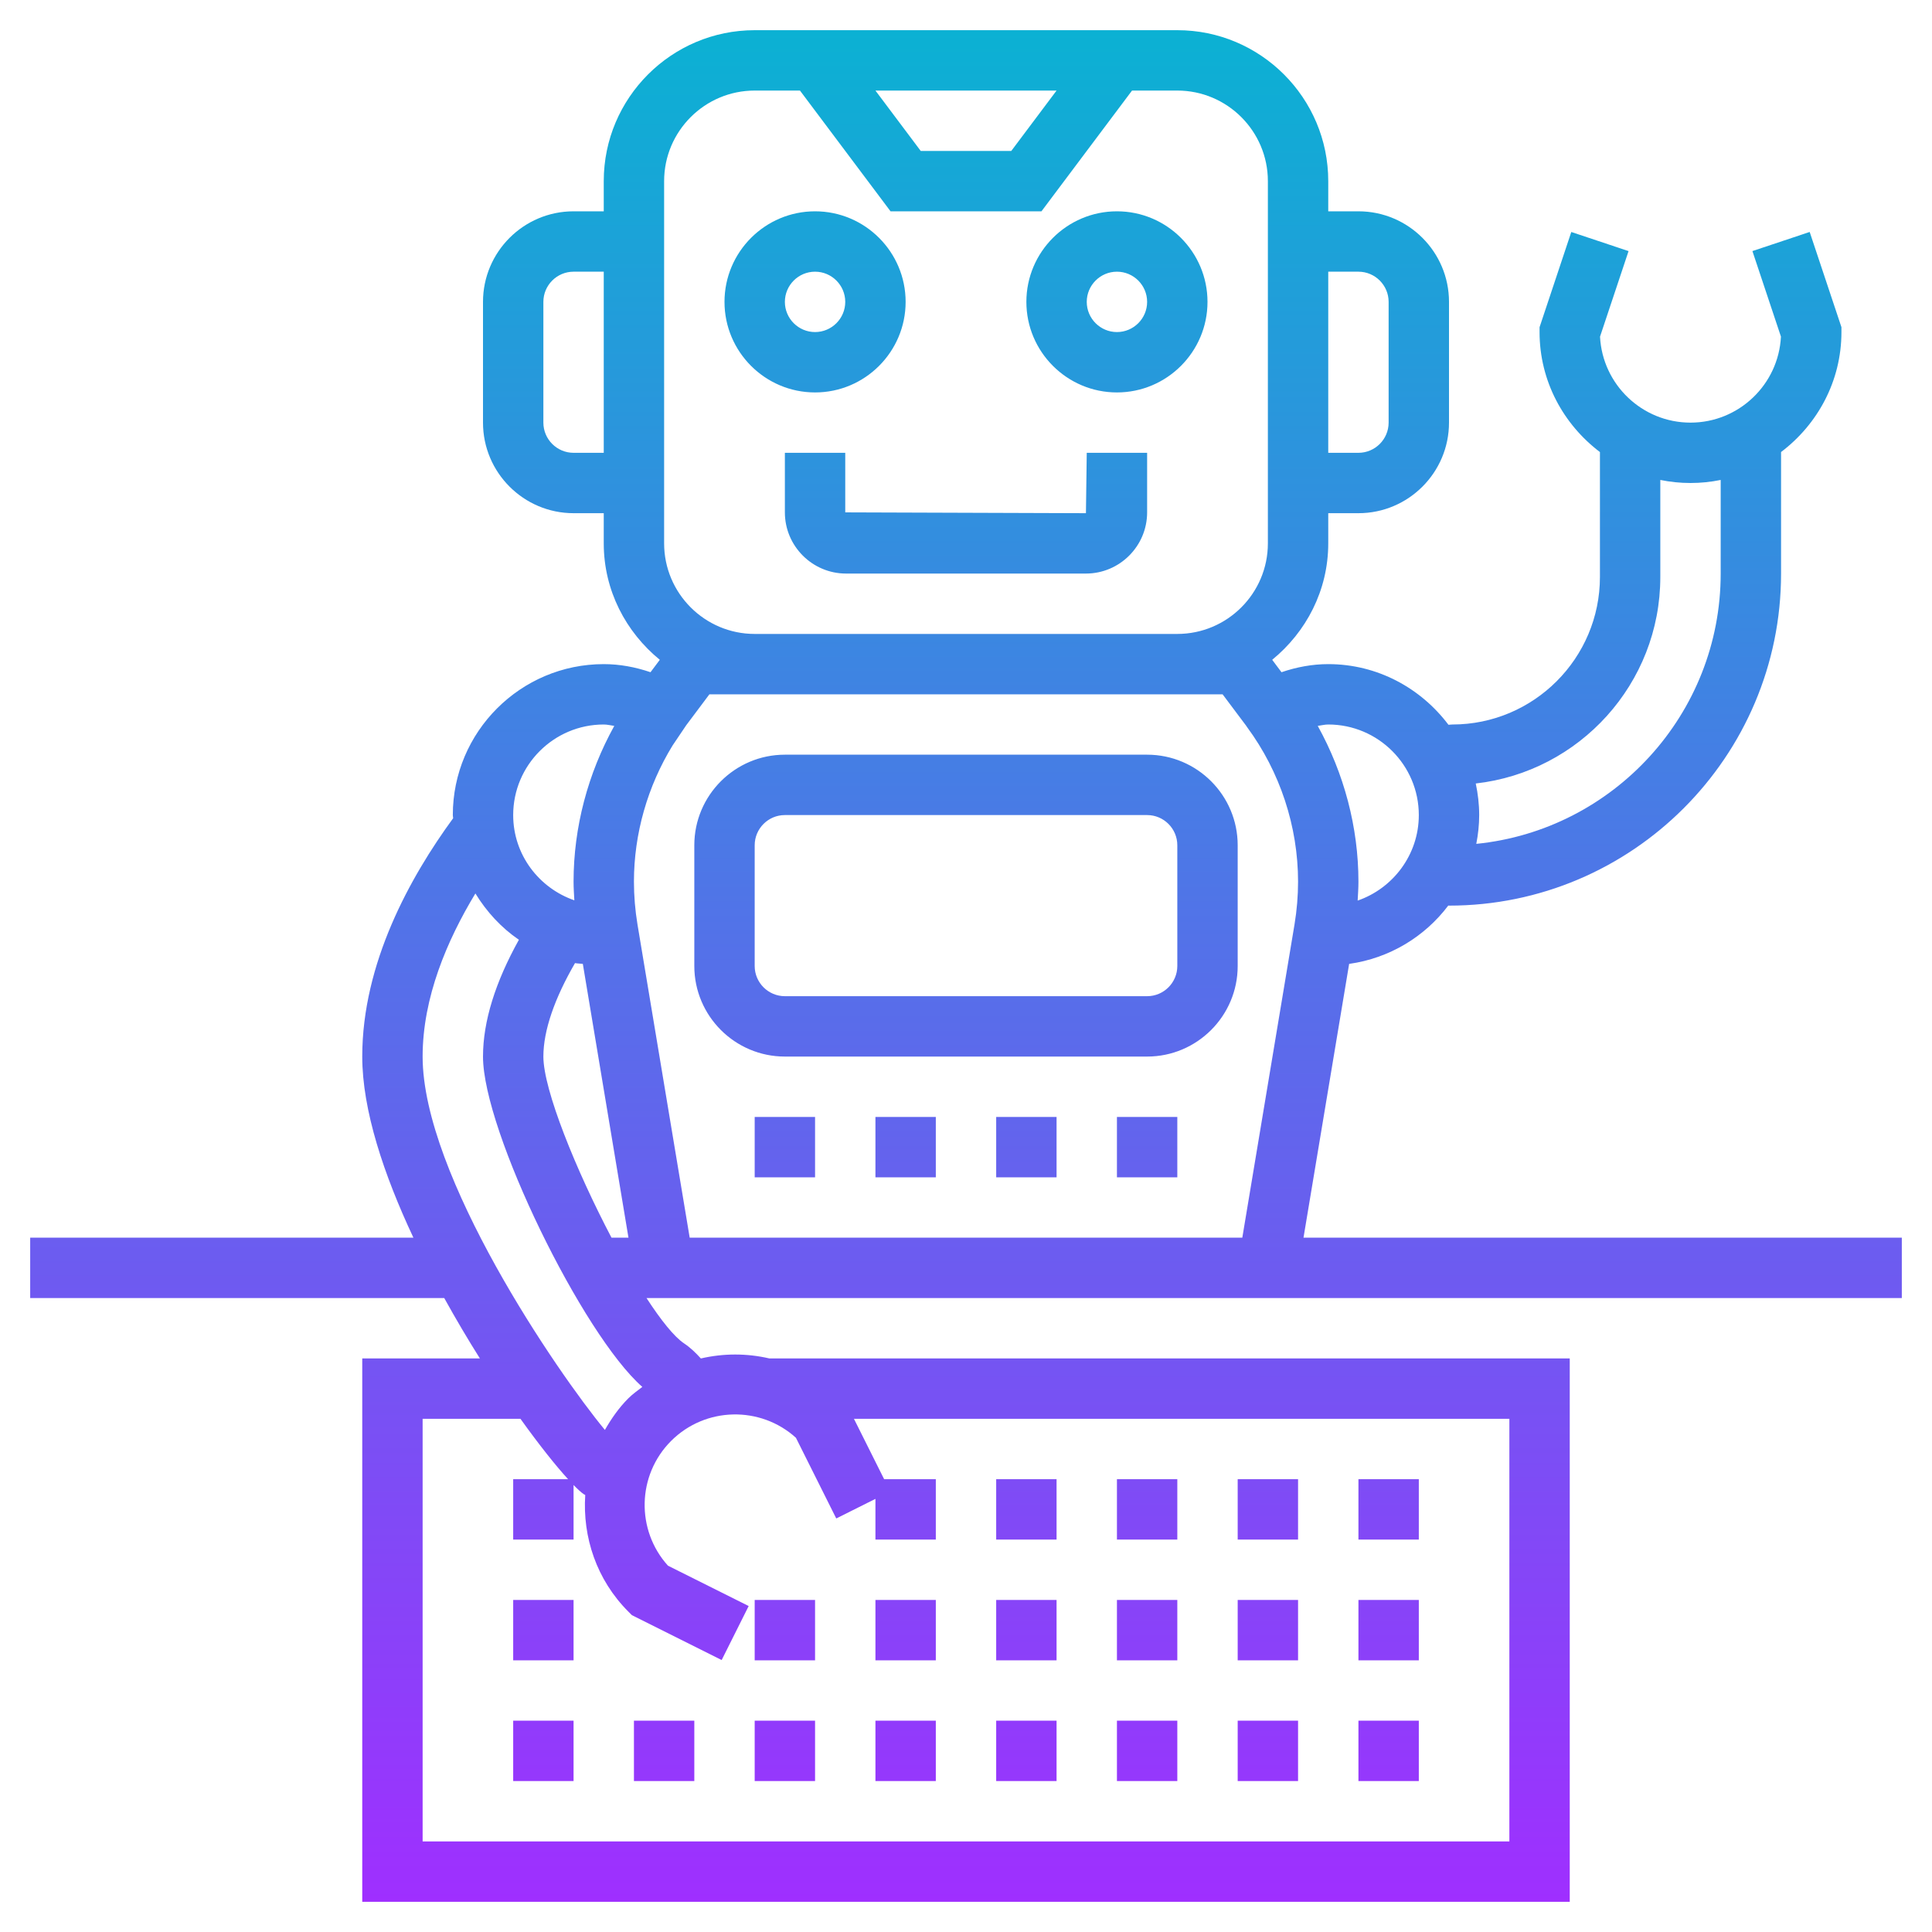 <svg id="Layer_5" enable-background="new 0 0 64 64" height="512" viewBox="0 0 64 64" width="512" xmlns="http://www.w3.org/2000/svg" xmlns:xlink="http://www.w3.org/1999/xlink"><linearGradient id="SVGID_1_" gradientUnits="userSpaceOnUse" x1="32" x2="32" y1="63" y2="1"><stop offset="0" stop-color="#9f2fff"/><stop offset="1" stop-color="#0bb1d3"/></linearGradient><path d="m43 59h-2v-2h2zm-16-2h-2v2h2zm12 0h-2v2h2zm-22 2h2v-2h-2zm14-2h-2v2h2zm-10 2h2v-2h-2zm26-2h-2v2h2zm-12 0h-2v2h2zm-18-2h2v-2h-2zm30-2h-2v2h2zm-12 0h-2v2h2zm-4 0h-2v2h2zm-4 0h-2v2h2zm12 0h-2v2h2zm4 0h-2v2h2zm-8-4h-2v2h2zm12 0h-2v2h2zm-4 0h-2v2h2zm-4 0h-2v2h2zm-5-39c0-1.654 1.346-3 3-3s3 1.346 3 3-1.346 3-3 3-3-1.346-3-3zm2 0c0 .551.449 1 1 1s1-.449 1-1-.449-1-1-1-1 .449-1 1zm-12 0c0-1.654 1.346-3 3-3s3 1.346 3 3-1.346 3-3 3-3-1.346-3-3zm2 0c0 .551.449 1 1 1s1-.449 1-1-.449-1-1-1-1 .449-1 1zm9.973 7-7.973-.027v-1.973h-2v1.973c0 1.117.91 2.027 2.027 2.027h7.945c1.118 0 2.028-.91 2.028-2.027v-1.973h-2zm-12.973 11c0-1.654 1.346-3 3-3h12c1.654 0 3 1.346 3 3v4c0 1.654-1.346 3-3 3h-12c-1.654 0-3-1.346-3-3zm2 4c0 .551.449 1 1 1h12c.551 0 1-.449 1-1v-4c0-.551-.449-1-1-1h-12c-.551 0-1 .449-1 1zm12 7h2v-2h-2zm-8 0h2v-2h-2zm4 0h2v-2h-2zm-8 0h2v-2h-2zm18.18 2h19.82v2h-41.583c.475.73.915 1.283 1.247 1.504.209.139.387.314.553.497.748-.174 1.522-.174 2.27-.001h26.513v18h-40v-18h3.897c-.398-.632-.797-1.306-1.181-2h-13.716v-2h12.695c-.981-2.087-1.695-4.226-1.695-6 0-3.093 1.585-5.945 3.011-7.895-.001-.035-.011-.069-.011-.105 0-2.757 2.243-5 5-5 .526 0 1.044.096 1.549.268l.308-.411c-1.123-.918-1.857-2.296-1.857-3.857v-1h-1c-1.654 0-3-1.346-3-3v-4c0-1.654 1.346-3 3-3h1v-1c0-2.757 2.243-5 5-5h14c2.757 0 5 2.243 5 5v1h1c1.654 0 3 1.346 3 3v4c0 1.654-1.346 3-3 3h-1v1c0 1.561-.734 2.939-1.857 3.857l.308.411c.505-.172 1.023-.268 1.549-.268 1.631 0 3.069.797 3.982 2.009.043-.001.087-.009.13-.009 2.695 0 4.888-2.193 4.888-4.888v-4.137c-1.207-.914-2-2.348-2-3.974v-.162l1.051-3.154 1.897.633-.945 2.834c.08 1.583 1.393 2.848 2.997 2.848s2.917-1.265 2.996-2.849l-.945-2.834 1.897-.633 1.052 3.154v.162c0 1.627-.793 3.061-2 3.974v4.026c0 6.065-4.935 11-11 11-.008 0-.015-.003-.023-.003-.781 1.033-1.945 1.745-3.285 1.933zm.82-32v6h1c.551 0 1-.449 1-1v-4c0-.551-.449-1-1-1zm-24 6v-6h-1c-.551 0-1 .449-1 1v4c0 .551.449 1 1 1zm28.886 10.954c.072.338.114.687.114 1.046 0 .327-.036.645-.096.954 4.539-.455 8.096-4.297 8.096-8.954v-3.101c-.323.066-.658.101-1 .101s-.677-.035-1-.101v3.213c0 3.536-2.679 6.455-6.114 6.842zm-4.886-1.954c-.117 0-.232.031-.348.046.871 1.572 1.348 3.357 1.348 5.159 0 .209-.014.419-.026.628 1.162-.4 2.026-1.511 2.026-2.833 0-1.654-1.346-3-3-3zm-15-21 1.5 2h3l1.5-2zm-7 15c0 1.654 1.346 3 3 3h14c1.654 0 3-1.346 3-3v-12c0-1.654-1.346-3-3-3h-1.5l-3 4h-5l-3-4h-1.5c-1.654 0-3 1.346-3 3zm3 5h-1.5l-.769 1.026-.451.669c-.828 1.35-1.28 2.923-1.28 4.51 0 .472.04.948.117 1.416l1.73 10.379h18.306l1.73-10.38c.077-.467.117-.943.117-1.415 0-1.829-.599-3.64-1.684-5.112l-.005-.007c-.012-.016-.022-.033-.033-.049l-.778-1.037h-1.5zm-8 4c0 1.311.851 2.417 2.026 2.824-.012-.207-.026-.413-.026-.619 0-1.801.477-3.587 1.349-5.159-.117-.015-.232-.046-.349-.046-1.654 0-3 1.346-3 3zm5.232 20.732c-1.134 1.134-1.168 2.958-.104 4.134l2.673 1.336-.895 1.789-2.974-1.487-.115-.115c-1.059-1.059-1.522-2.476-1.43-3.865-.017-.011-.036-.018-.053-.03-.082-.055-.2-.164-.334-.301v1.807h-2v-2h1.818c-.404-.442-.954-1.13-1.577-2h-3.241v14h36v-14h-21.712l1 2h1.712v2h-2v-1.348l-1.298.649-1.336-2.673c-1.176-1.064-3-1.03-4.134.104zm-.954-1.789c-1.972-1.726-5.278-8.479-5.278-10.943 0-1.171.413-2.473 1.189-3.869-.586-.4-1.07-.928-1.441-1.534-.937 1.548-1.748 3.445-1.748 5.403 0 3.942 4.46 10.464 6.038 12.368.214-.373.461-.732.78-1.05.143-.143.304-.253.46-.375zm-1.021-4.943h.562l-1.512-9.07c-.085-.012-.175-.01-.259-.026-.674 1.163-1.048 2.228-1.048 3.096 0 1.097 1.077 3.756 2.257 6z" fill="url(#SVGID_1_)"/></svg>